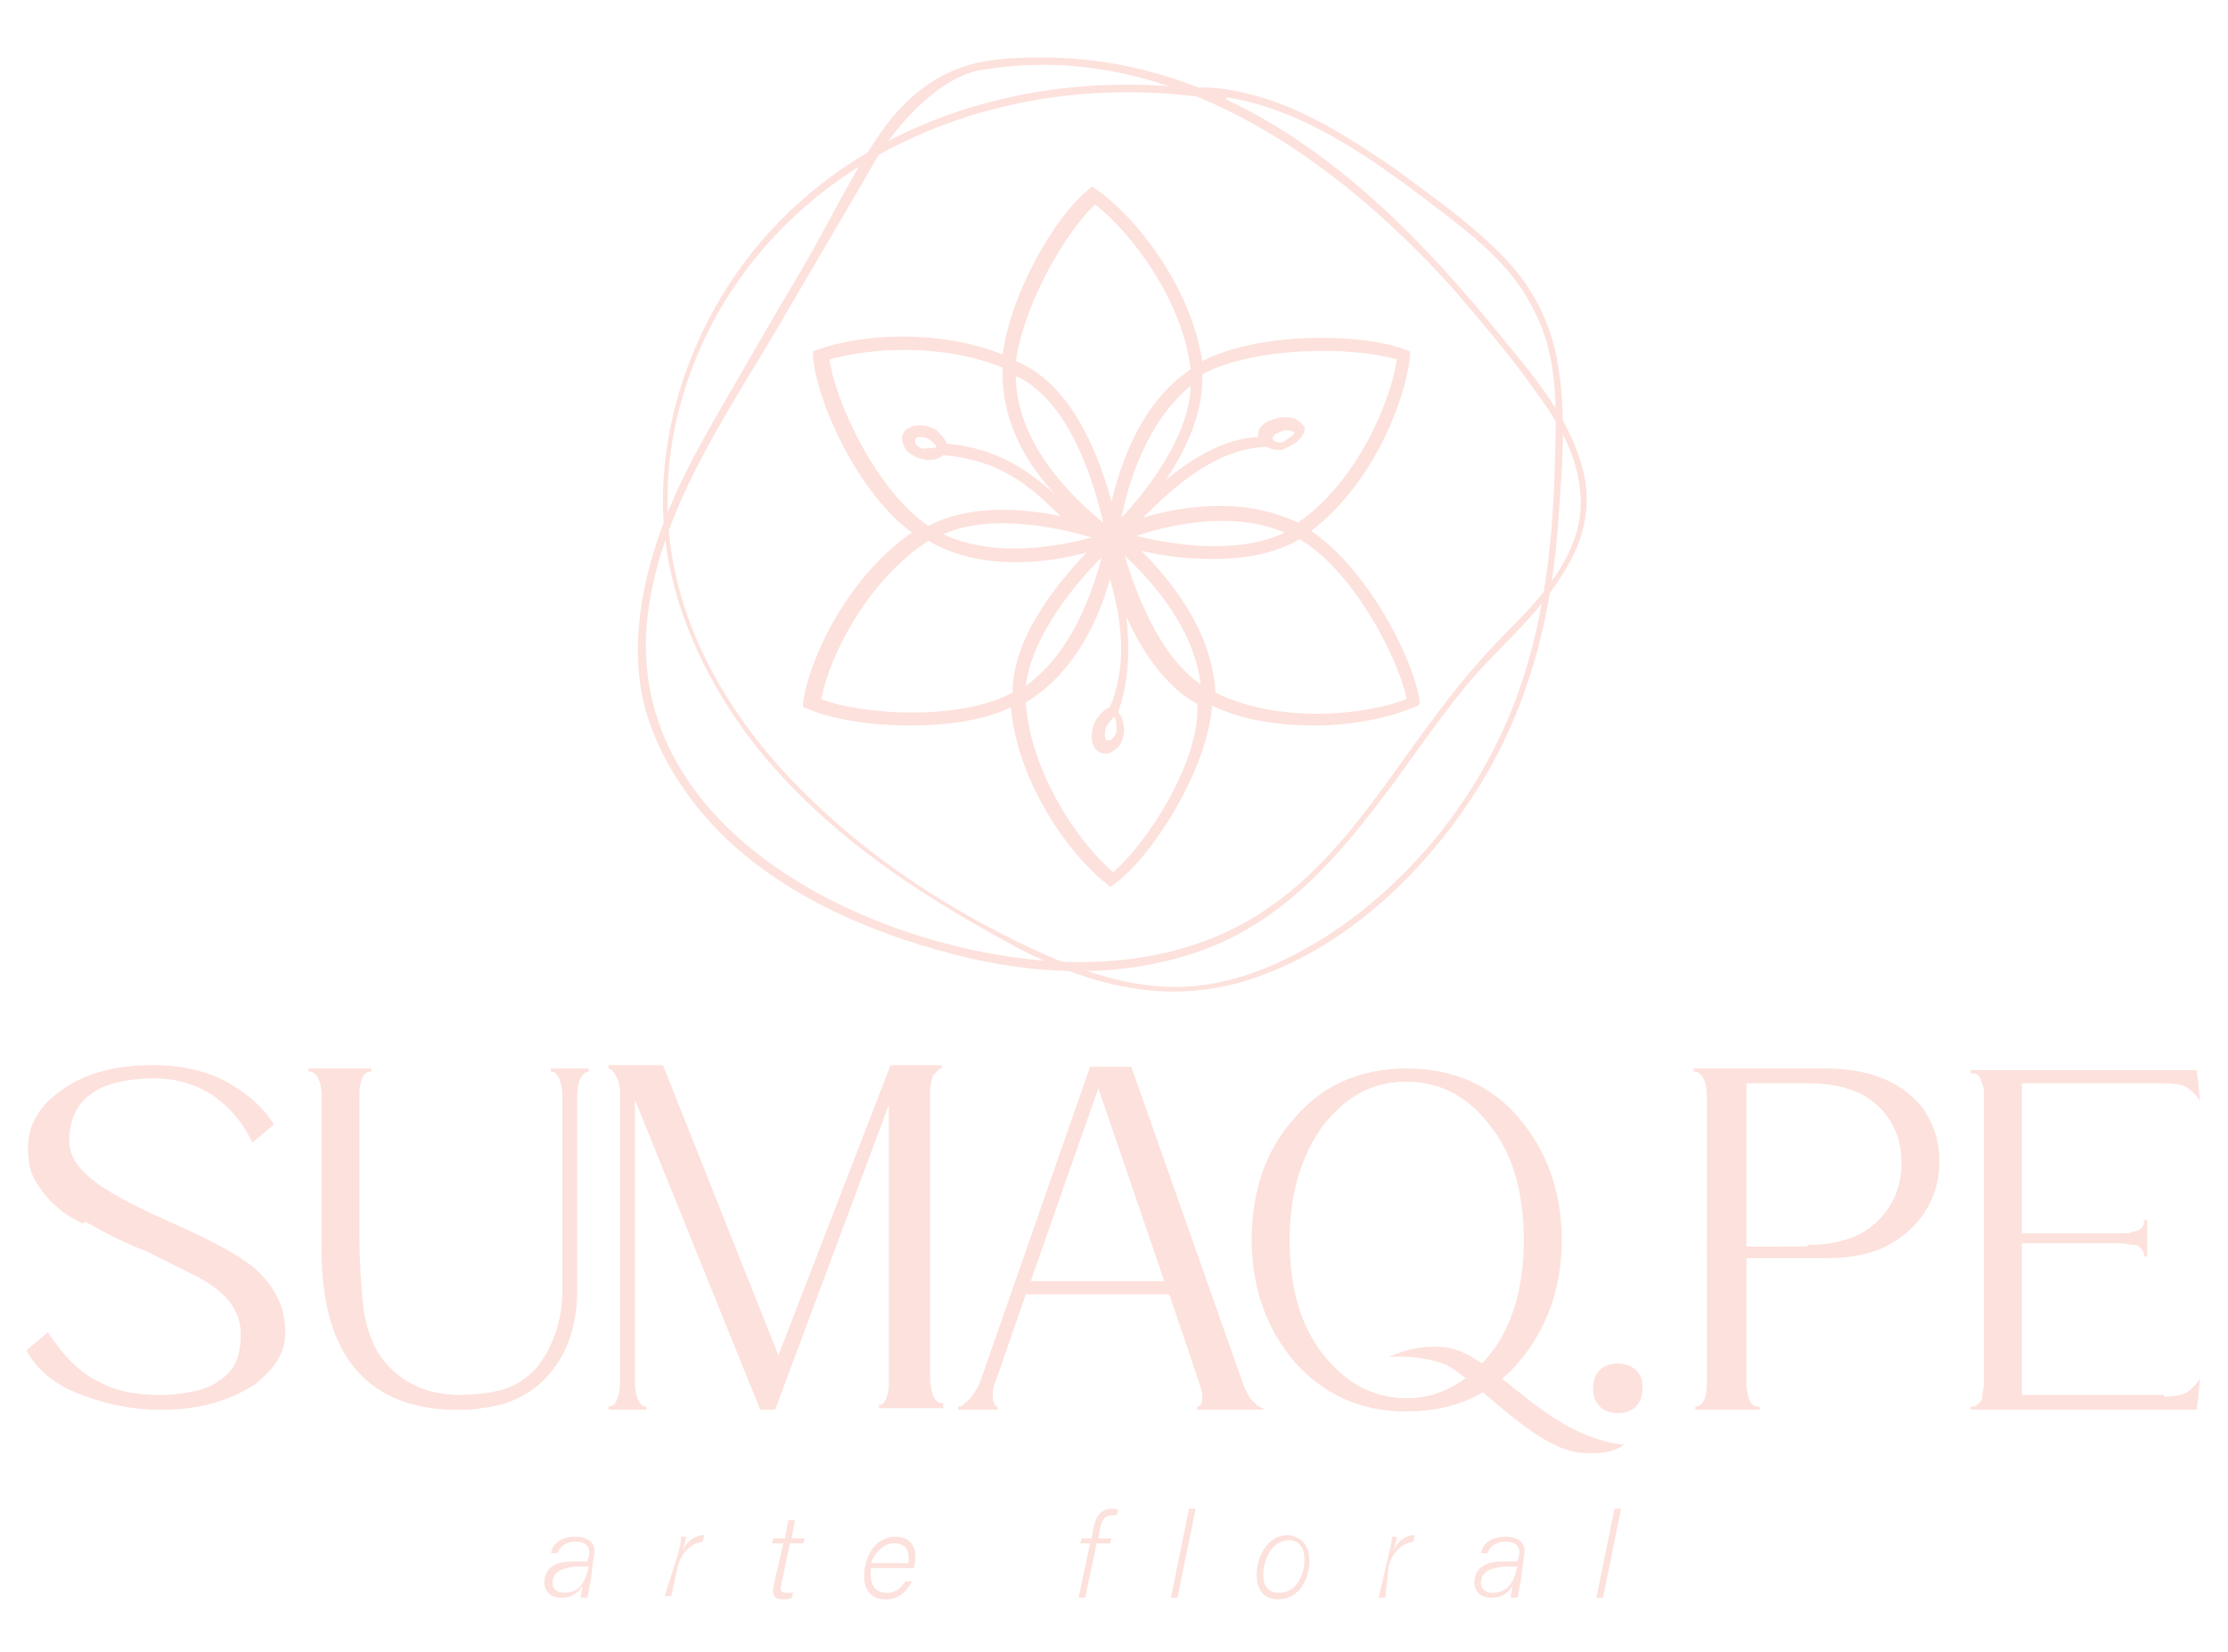 <?xml version="1.0" encoding="utf-8"?>
<!-- Generator: Adobe Illustrator 25.2.1, SVG Export Plug-In . SVG Version: 6.00 Build 0)  -->
<svg version="1.1" id="Isolation_Mode" xmlns="http://www.w3.org/2000/svg" xmlns:xlink="http://www.w3.org/1999/xlink" x="0px"
	 y="0px" viewBox="0 0 135.1 100.2" style="enable-background:new 0 0 135.1 100.2;" xml:space="preserve">
<style type="text/css">
	.st0{fill:#FDE1DC;}
</style>
<g>
	<g>
		<path class="st0" d="M35.8,96c-0.1,0.3-0.1,0.7-0.2,0.9h-0.4c0-0.2,0.1-0.4,0.1-0.7c-0.2,0.3-0.5,0.7-1.3,0.7c-0.7,0-1-0.5-1-0.9
			c0-1.1,1-1.3,1.7-1.3c0.4,0,0.8,0,0.9,0l0.1-0.3c0.1-0.4,0-0.9-0.8-0.9c-0.7,0-1,0.4-1.1,0.7h-0.4c0.1-0.5,0.5-1,1.5-1
			c0.8,0,1.3,0.4,1.1,1.2L35.8,96z M35.7,95c-0.2,0-0.4,0-0.8,0c-0.6,0.1-1.4,0.2-1.4,1c0,0.3,0.2,0.6,0.7,0.6
			C35.1,96.6,35.5,96,35.7,95L35.7,95z"/>
		<path class="st0" d="M41.1,94.3c0.1-0.4,0.2-0.7,0.2-1.1h0.3c0,0.1-0.1,0.5-0.2,0.8c0.3-0.6,0.8-0.9,1.3-0.9l-0.1,0.4
			c-0.7,0.1-1.3,0.7-1.5,1.5l-0.4,1.8h-0.4L41.1,94.3z"/>
		<path class="st0" d="M46.9,93.3h0.7l0.2-1.1h0.4L48,93.3h0.8l-0.1,0.3h-0.8L47.4,96c-0.1,0.4-0.1,0.6,0.3,0.6c0.1,0,0.3,0,0.4,0
			l-0.1,0.3C47.8,97,47.7,97,47.5,97c-0.5,0-0.7-0.2-0.6-0.8l0.6-2.6h-0.7L46.9,93.3z"/>
		<path class="st0" d="M52.8,95.1c0,0.2,0,0.3,0,0.4c0,0.8,0.4,1.1,1,1.1c0.6,0,0.9-0.4,1.1-0.7h0.4C55,96.5,54.5,97,53.7,97
			c-0.9,0-1.3-0.6-1.3-1.4c0-1.1,0.6-2.4,1.9-2.4c0.9,0,1.2,0.6,1.2,1.2c0,0.2,0,0.4-0.1,0.7H52.8z M55.1,94.8c0-0.1,0-0.2,0-0.3
			c0-0.6-0.3-0.9-0.9-0.9c-0.6,0-1.1,0.5-1.4,1.2H55.1z"/>
		<path class="st0" d="M65.4,96.9l0.7-3.3h-0.6l0.1-0.3h0.6l0.1-0.6c0.1-0.6,0.4-1.2,1.1-1.2c0.2,0,0.3,0,0.4,0.1l-0.1,0.3
			c-0.1,0-0.2,0-0.3,0c-0.4,0-0.6,0.3-0.7,0.8l-0.1,0.6h0.8l-0.1,0.3h-0.8l-0.7,3.3H65.4z"/>
		<path class="st0" d="M71,96.9l1.1-5.4h0.4l-1.1,5.4H71z"/>
		<path class="st0" d="M79.4,94.7c0,1-0.6,2.3-1.9,2.3c-0.8,0-1.3-0.5-1.3-1.5c0-1,0.6-2.4,1.9-2.4C79,93.2,79.4,93.8,79.4,94.7z
			 M76.6,95.5c0,0.7,0.3,1.1,1,1.1c1,0,1.5-1.1,1.5-2c0-0.7-0.3-1.2-1-1.2C77.1,93.5,76.6,94.6,76.6,95.5z"/>
		<path class="st0" d="M84.2,94.3c0.1-0.4,0.2-0.7,0.2-1.1h0.3c0,0.1-0.1,0.5-0.2,0.8c0.3-0.6,0.8-0.9,1.3-0.9l-0.1,0.4
			c-0.7,0.1-1.3,0.7-1.5,1.5L84,96.9h-0.4L84.2,94.3z"/>
		<path class="st0" d="M92.2,96c-0.1,0.3-0.1,0.7-0.2,0.9h-0.4c0-0.2,0.1-0.4,0.1-0.7c-0.2,0.3-0.5,0.7-1.3,0.7c-0.7,0-1-0.5-1-0.9
			c0-1.1,1-1.3,1.7-1.3c0.4,0,0.8,0,0.9,0l0.1-0.3c0.1-0.4,0-0.9-0.8-0.9c-0.7,0-1,0.4-1.1,0.7h-0.4c0.1-0.5,0.5-1,1.5-1
			c0.8,0,1.3,0.4,1.1,1.2L92.2,96z M92,95c-0.2,0-0.4,0-0.8,0c-0.6,0.1-1.4,0.2-1.4,1c0,0.3,0.2,0.6,0.7,0.6
			C91.4,96.6,91.8,96,92,95L92,95z"/>
		<path class="st0" d="M96.8,96.9l1.1-5.4h0.4l-1.1,5.4H96.8z"/>
	</g>
	<g>
		<path class="st0" d="M94.5,22.3c-0.4-2.7-1.6-5-3.5-6.9c-2-2-4.3-3.6-6.6-5.3C82,8.5,79.6,6.9,76.8,6c-1.3-0.4-2.6-0.7-4-0.7
			c-0.1,0-0.2,0.1-0.2,0.1C62.3,4.1,51.3,7.5,45,16.1c-3,4.1-4.8,9.2-4.8,14.3c0,5.6,2.5,11,6,15.3c3.8,4.6,8.7,8,13.9,10.9
			c2.6,1.5,5.4,2.8,8.4,3.3c2.8,0.5,5.7,0.2,8.4-0.9c5.1-2,9.4-6.1,12.4-10.7c3.3-5,4.8-10.8,5.2-16.8C94.7,28.6,95,25.4,94.5,22.3z
			 M94.3,27.4c-0.1,6-0.8,12.1-3.5,17.6c-2.3,4.7-5.9,8.9-10.4,11.8c-2.4,1.5-5,2.7-7.9,3c-3.1,0.3-6.1-0.6-8.9-1.8
			c-5.2-2.3-10.3-5.5-14.4-9.5c-4.1-3.9-7.4-8.9-8.4-14.5c-0.9-5,0.1-10.1,2.5-14.6C49.3,8.4,62.3,4,74.2,6.1c0.1,0,0.2-0.1,0.2-0.2
			c4.9,0.8,9.2,4,13.1,7c2.1,1.6,4.3,3.4,5.5,5.9C94.4,21.4,94.4,24.5,94.3,27.4z"/>
	</g>
	<g>
		<path class="st0" d="M95.9,28.2c-0.8-2.9-2.9-5.4-4.8-7.7C83.9,11.6,74.8,3,62,3.5c-2.3,0.1-5.3,0.3-8.2,4c-2,2.7-3.4,5.8-5.1,8.7
			c-1.8,3-3.5,6-5.3,9.1c-1.5,2.6-2.9,5.3-3.8,8.3c-0.8,2.7-1.2,5.6-0.7,8.4c0.5,2.6,1.8,5,3.5,7.1c3.6,4.4,9.1,7,14.4,8.5
			c5.2,1.5,10.8,1.9,15.9,0.1c5.2-1.8,8.6-5.9,11.8-10.2c1.6-2.2,3.1-4.4,4.9-6.5c1.8-2,3.9-3.8,5.3-6.1
			C96.1,32.8,96.6,30.5,95.9,28.2z M95.7,31.9c-0.6,2.5-2.4,4.5-4.2,6.3c-1.7,1.7-3.2,3.5-4.6,5.4c-3,4-5.7,8.5-9.9,11.4
			c-4.4,3.1-9.9,3.8-15.2,3.1c-10.2-1.3-23.4-8-22.6-20c0.5-6.7,4.7-12.7,8-18.3c1.8-3.1,3.7-6.3,5.5-9.4C54,8,56.5,5,59.2,4.3
			c11.4-2.1,21.6,5.1,28.9,13.2c1.8,2.1,3.6,4.2,5.2,6.5C95,26.3,96.3,29,95.7,31.9z"/>
	</g>
	<g>
		<path class="st0" d="M86.1,42.6c-0.4-2.8-3.3-8.2-6.6-10.4c3.7-2.8,5.7-7.8,6-10.6l0-0.3l-0.3-0.1c-2.6-1-8.8-1.1-12.3,0.7
			c-0.7-4.6-4.1-8.8-6.4-10.4l-0.3-0.2l-0.2,0.2c-2,1.6-4.7,6.2-5.2,10c-4-1.6-8.7-1.2-11.2-0.3l-0.3,0.1l0,0.3
			c0.2,2.8,2.8,8.4,6,10.7c-3.8,2.6-6.2,7.5-6.6,10.3l0,0.3l0.3,0.1c1.4,0.6,3.7,1,6.2,1c2.2,0,4.4-0.3,6.1-1.1
			c0.4,4.6,3.6,9,5.8,10.7l0.2,0.2l0.3-0.2c2.3-1.7,5.6-6.9,5.9-10.8c1.9,0.9,4.1,1.2,6.2,1.2c2.4,0,4.6-0.5,6-1.1l0.3-0.1
			L86.1,42.6z M67.6,43.5c0.1,0.1,0.1,0.6,0.1,0.9c-0.1,0.2-0.2,0.4-0.4,0.5c-0.1,0-0.2,0-0.2,0c0,0-0.1-0.1-0.1-0.3
			c0-0.2,0-0.5,0.2-0.7C67.4,43.6,67.5,43.5,67.6,43.5z M61.6,22.8c0.1,0.1,0.3,0.1,0.4,0.2c3.1,1.8,4.4,6.6,4.9,8.7
			c-1.6-1.3-5.1-4.5-5.3-8.6C61.6,22.9,61.6,22.8,61.6,22.8z M72.2,23.4c-0.1,3.2-2.8,6.5-4.2,8C68.4,29.4,69.5,25.6,72.2,23.4z
			 M66.2,32.6c-1.9,0.5-5.8,1.3-9-0.2C60.1,31.1,64.2,32,66.2,32.6z M66.8,33.8c-0.5,1.9-1.7,5.7-4.6,7.8
			C62.6,38.4,65.4,35.2,66.8,33.8z M72.8,41.5c-2.6-1.8-4-5.8-4.6-7.8C69.7,35.1,72.4,38,72.8,41.5z M77.9,32.3
			c-2.9,1.4-7,0.7-9,0.2C70.7,31.9,74.6,30.9,77.9,32.3z M84.7,21.8c-0.4,2.7-2.5,7.5-6,9.9c-3.3-1.6-7.1-1-9.4-0.3
			c2-2,4.5-4.2,7.5-4.3c0,0,0,0,0,0c0,0,0,0,0,0c0.2,0.1,0.5,0.2,0.7,0.2c0.1,0,0.3,0,0.4-0.1c0.3-0.1,1.3-0.6,1.2-1.3
			c0,0,0-0.1-0.1-0.1c0,0,0,0,0,0c-0.2-0.3-0.5-0.5-1.1-0.5c-0.3,0-0.7,0.1-1.1,0.3c-0.3,0.2-0.5,0.4-0.5,0.7c0,0.1,0,0.1,0,0.2
			c-2.1,0.1-4,1.3-5.6,2.6c1.2-1.8,2.3-4.1,2.2-6.4C76.1,21,82,21,84.7,21.8z M77.2,26.5c0,0,0-0.1,0.2-0.2c0.2-0.1,0.4-0.2,0.6-0.2
			c0,0,0,0,0,0c0.3,0,0.5,0.1,0.5,0.2c-0.1,0.1-0.5,0.4-0.7,0.5c-0.2,0.1-0.4,0-0.6-0.1C77.2,26.6,77.1,26.5,77.2,26.5z M66.4,12.4
			c2.2,1.7,5.3,5.8,5.8,10c-3,2-4.2,5.6-4.8,8c-0.7-2.5-2.1-6.4-5-8.1c-0.2-0.1-0.5-0.3-0.8-0.4C62.1,18.4,64.6,14.1,66.4,12.4z
			 M50.3,21.8c2.4-0.7,6.9-1,10.5,0.5c0,0.2,0,0.5,0,0.7c0.1,2.9,1.6,5.3,3.2,7c-1.7-1.5-3.5-2.8-6.6-3.1c-0.1-0.3-0.3-0.5-0.6-0.8
			c-0.3-0.2-0.6-0.3-1.1-0.3c-0.3,0-0.6,0.1-0.8,0.3c-0.2,0.2-0.3,0.6-0.1,0.9c0.1,0.4,0.5,0.6,0.9,0.8c0.1,0,0.4,0.1,0.6,0.1
			c0.3,0,0.7-0.1,0.9-0.3c3.4,0.3,5.2,1.8,7.1,3.7c-2.4-0.5-5.6-0.7-8,0.6C53.3,29.9,50.7,24.6,50.3,21.8z M55.9,27.2
			c-0.2-0.1-0.4-0.2-0.4-0.4c0-0.1,0-0.2,0-0.2c0,0,0.1-0.1,0.2-0.1c0,0,0,0,0,0c0.2,0,0.5,0,0.7,0.2c0.3,0.2,0.4,0.4,0.4,0.4
			C56.6,27.2,56.1,27.2,55.9,27.2z M49.8,42.4c0.5-2.7,2.9-7.3,6.5-9.6c1.7,1,3.6,1.3,5.3,1.3c1.7,0,3.2-0.3,4.3-0.6
			c-1.7,1.8-4.5,5.1-4.5,8.5C58.3,43.7,52.4,43.4,49.8,42.4z M67.5,52.9c-2.1-1.8-5-6-5.3-10.3c3-1.8,4.5-5.2,5.1-7.5
			c0.7,2.4,1.1,5.2,0,7.8c-0.3,0.1-0.5,0.3-0.8,0.7c-0.2,0.3-0.3,0.7-0.3,1.1c0,0.3,0.1,0.6,0.3,0.8c0.1,0.1,0.3,0.2,0.5,0.2
			c0.1,0,0.3,0,0.4-0.1c0.4-0.2,0.6-0.5,0.7-0.9c0.1-0.3,0.1-1.1-0.3-1.5c0.7-2,0.7-4,0.5-5.8c0.9,2,2.3,4.2,4.3,5.3
			C72.8,46.1,69.6,51.1,67.5,52.9z M73.7,42c-0.2-3.8-2.8-6.9-4.5-8.6c1.2,0.3,2.7,0.5,4.4,0.5c1.8,0,3.7-0.3,5.2-1.2
			c3.1,1.8,5.9,6.9,6.5,9.7C82.7,43.4,77.5,43.9,73.7,42z"/>
	</g>
	<g>
		<g>
			<g>
				<path class="st0" d="M9.8,85.5L9.8,85.5c-1.9,0-3.6-0.4-5.1-1S2.2,83,1.6,81.9l1.3-1.1c1,1.5,2,2.5,3.1,3
					c1.1,0.6,2.3,0.8,3.7,0.8l0,0c0.8,0,1.6-0.1,2.4-0.3c0.7-0.2,1.4-0.6,1.8-1.1c0.5-0.5,0.7-1.3,0.7-2.3c0-0.8-0.3-1.5-0.8-2.1
					c-0.5-0.6-1.3-1.1-2.1-1.5s-1.8-0.9-2.8-1.4c-1.3-0.5-2.5-1.1-3.7-1.8L5,74.2c-1.3-0.6-2.2-1.5-2.8-2.5
					c-0.4-0.6-0.5-1.3-0.5-2.1c0-1.4,0.7-2.6,2.2-3.6c1.3-0.9,3.1-1.4,5.3-1.4h0.1c1.8,0,3.4,0.4,4.6,1.1c1.2,0.7,2.1,1.5,2.7,2.5
					l-1.3,1.1c-0.5-1.1-1.3-2.1-2.3-2.8c-1-0.7-2.3-1.1-3.6-1.1v0h0c-3.5,0-5.2,1.3-5.2,3.8c0,0.7,0.3,1.3,0.9,1.9
					c0.6,0.6,1.4,1.1,2.3,1.6c0.9,0.5,2,1,3.1,1.5c2.3,1,3.9,1.9,4.8,2.6c1.3,1.1,2,2.4,2,4c0,1.2-0.6,2.2-1.9,3.2
					C13.8,85,12,85.5,9.8,85.5z"/>
			</g>
			<g>
				<path class="st0" d="M27.9,85.5h-0.6c-5.2-0.2-7.8-3.5-7.8-9.7v-9.4c0-0.4-0.1-0.8-0.2-1c-0.1-0.2-0.2-0.3-0.4-0.4l-0.2,0v-0.2
					h3.8V65l-0.2,0c-0.1,0.1-0.3,0.2-0.3,0.3c-0.1,0.2-0.2,0.6-0.2,0.9v8.9c0,1.5,0.1,2.8,0.2,3.9s0.4,2.1,0.9,3
					c1.1,1.7,2.7,2.5,4.7,2.6h0c1.6,0,2.8-0.2,3.6-0.6c0.7-0.4,1.3-0.9,1.6-1.4c0.9-1.3,1.3-2.8,1.3-4.4V66.4c0-0.4-0.1-0.8-0.2-1
					c-0.1-0.2-0.2-0.3-0.3-0.4l-0.2,0v-0.2h2.3V65h0c-0.2,0-0.3,0.1-0.5,0.4c-0.1,0.2-0.2,0.5-0.2,1l0,11.8c0,1.5-0.3,2.8-0.8,3.8
					c-0.5,1-1.3,1.9-2.1,2.4c-0.9,0.6-1.9,0.9-2.9,1C28.7,85.5,28.3,85.5,27.9,85.5z"/>
			</g>
			<g>
				<path class="st0" d="M57.1,85.4l-3.8,0v-0.2h0c0.2,0,0.3-0.1,0.4-0.3c0.1-0.2,0.2-0.5,0.2-1V67l-6.9,18.5h-0.9l-7.6-18.8v17.2
					c0,0.6,0.2,1.1,0.4,1.3c0.1,0.1,0.2,0.1,0.3,0.1h0v0.2l-1.5,0h-0.8v-0.2h0c0.2,0,0.4-0.1,0.5-0.4c0.1-0.2,0.2-0.6,0.2-1V66.3
					c0-0.6-0.2-1-0.4-1.3c-0.1-0.1-0.2-0.2-0.3-0.2h0v-0.2h3.3l7,17.6L54,64.6h3.1v0.2h0c-0.2,0-0.3,0.2-0.5,0.4
					c-0.1,0.2-0.2,0.6-0.2,1v17.3c0,0.5,0.1,0.9,0.2,1.2c0.1,0.2,0.2,0.3,0.4,0.4l0.2,0V85.4z"/>
			</g>
			<g>
				<path class="st0" d="M76.7,85.5h-4.1v-0.2l0,0c0.2,0,0.3-0.2,0.3-0.4c0-0.1,0-0.2,0-0.4c0-0.1-0.7-2.2-2-6h-8.7l-1.8,5.2
					c-0.2,0.4-0.2,0.7-0.2,1c0,0.3,0.1,0.5,0.2,0.6l0.1,0v0.2h-2.4v-0.2l0.1,0c0.1,0,0.2-0.1,0.3-0.2c0.3-0.2,0.6-0.6,0.9-1.2
					l6.7-19.2h2.5L75.4,84c0.1,0.3,0.3,0.6,0.4,0.8c0.2,0.2,0.3,0.3,0.4,0.4c0.1,0.1,0.2,0.1,0.3,0.2l0.1,0V85.5z M70.6,77.7
					l-4-11.7l-4.1,11.7H70.6z"/>
			</g>
			<g>
				<g>
					<path class="st0" d="M94.7,75.2c0-2.9-0.9-5.4-2.6-7.4c-1.7-2-4-3-6.8-3c-2.8,0-5.1,1-6.8,3c-1.8,2-2.6,4.5-2.6,7.4
						c0,0,0,0,0,0c0,0,0,0,0,0c0,2.9,0.9,5.4,2.6,7.4c1.8,2,4,3,6.8,3c2.8,0,5.1-1,6.8-3C93.8,80.6,94.7,78.1,94.7,75.2
						C94.7,75.2,94.7,75.2,94.7,75.2C94.7,75.2,94.7,75.2,94.7,75.2z M92.4,75.2C92.4,75.2,92.4,75.2,92.4,75.2L92.4,75.2
						C92.4,75.2,92.4,75.2,92.4,75.2c0,2.9-0.7,5.3-2.1,7c-1.4,1.7-3.1,2.6-5,2.6c-2,0-3.7-0.9-5.1-2.7c-1.4-1.8-2-4.1-2-6.9
						c0,0,0,0,0,0h0c0,0,0,0,0,0c0,0,0,0,0,0h0c0,0,0,0,0,0c0-2.8,0.7-5.1,2-6.9c1.4-1.8,3-2.7,5.1-2.7c2,0,3.7,0.9,5,2.6
						C91.7,69.9,92.4,72.3,92.4,75.2C92.4,75.2,92.4,75.2,92.4,75.2L92.4,75.2C92.4,75.2,92.4,75.2,92.4,75.2z"/>
				</g>
			</g>
			<g>
				<path class="st0" d="M98.1,85.7c-0.4,0-0.8-0.1-1.1-0.4c-0.3-0.3-0.4-0.7-0.4-1.1c0-0.4,0.1-0.8,0.4-1.1
					c0.3-0.3,0.7-0.4,1.1-0.4c0.4,0,0.8,0.1,1.1,0.4c0.3,0.3,0.4,0.6,0.4,1.1c0,0.4-0.1,0.8-0.4,1.1S98.5,85.7,98.1,85.7z"/>
			</g>
			<g>
				<path class="st0" d="M106.6,85.5h-3.8v-0.2l0,0c0.1,0,0.2,0,0.3-0.1c0.3-0.2,0.4-0.7,0.4-1.4V66.5c0-0.8-0.2-1.3-0.6-1.5
					c-0.1,0-0.1,0-0.2,0v-0.2h8c1.6,0,2.9,0.3,3.9,0.8c1,0.5,1.8,1.2,2.3,2.1c0.5,0.9,0.7,1.8,0.7,2.7c0,1-0.2,1.9-0.7,2.8
					c-0.5,0.9-1.2,1.6-2.2,2.2c-1,0.6-2.3,0.9-3.9,0.9h-4.9v7.8c0.1,0.7,0.2,1.1,0.6,1.2l0.2,0V85.5z M109.6,75.5
					c1.7,0,3.1-0.4,4.1-1.3c1-0.9,1.6-2.1,1.6-3.7c0-1.4-0.5-2.6-1.5-3.5c-1-0.9-2.4-1.3-4.2-1.3l-3.7,0v9.9H109.6z"/>
			</g>
			<g>
				<path class="st0" d="M131.2,84.7c0.7,0,1.3-0.1,1.6-0.4c0.3-0.3,0.5-0.5,0.6-0.7l-0.1,1.1l-0.1,0.8h-0.4h-2.1h-8.1h-3.1v-0.2
					c0.1,0,0.1,0,0.2,0c0.1,0,0.1-0.1,0.2-0.1c0.1-0.1,0.1-0.1,0.2-0.2c0.1-0.1,0.1-0.2,0.1-0.4c0-0.2,0.1-0.4,0.1-0.6v-0.1V66.4
					c0-0.3,0-0.5-0.1-0.6c0-0.2-0.1-0.3-0.1-0.4c-0.1-0.1-0.1-0.2-0.2-0.2c-0.1-0.1-0.1-0.1-0.2-0.1c-0.1,0-0.1,0-0.2,0v-0.2h3.1
					h8.1h2.1h0.4l0.1,0.8l0.1,1.1c-0.1-0.2-0.3-0.5-0.6-0.7c-0.3-0.3-0.8-0.4-1.6-0.4h-8.6v9.1h6.1c0.3,0,0.5,0,0.6-0.1
					c0.2,0,0.3-0.1,0.4-0.1c0.1-0.1,0.2-0.1,0.2-0.2c0.1-0.1,0.1-0.1,0.1-0.2c0-0.1,0-0.1,0-0.2h0.2v0.7v0.8v0v0.7h-0.2
					c0-0.1,0-0.1,0-0.2c0-0.1-0.1-0.1-0.1-0.2c-0.1-0.1-0.1-0.1-0.2-0.2c-0.1-0.1-0.2-0.1-0.4-0.1c-0.2,0-0.4-0.1-0.7-0.1h-6v9.2
					H131.2z"/>
			</g>
		</g>
		<g>
			<path class="st0" d="M88.1,81.8c-0.7-0.2-2.2-0.2-3.4,0.3l-0.5,0.2c1.2-0.1,2.5,0.1,3.3,0.4c1.8,0.7,5.4,5.1,8.3,5.4
				c1,0.1,1.8,0,2.4-0.3l0.3-0.2l-0.2,0C93.7,87,90.8,82.5,88.1,81.8z"/>
		</g>
	</g>
</g>
</svg>
